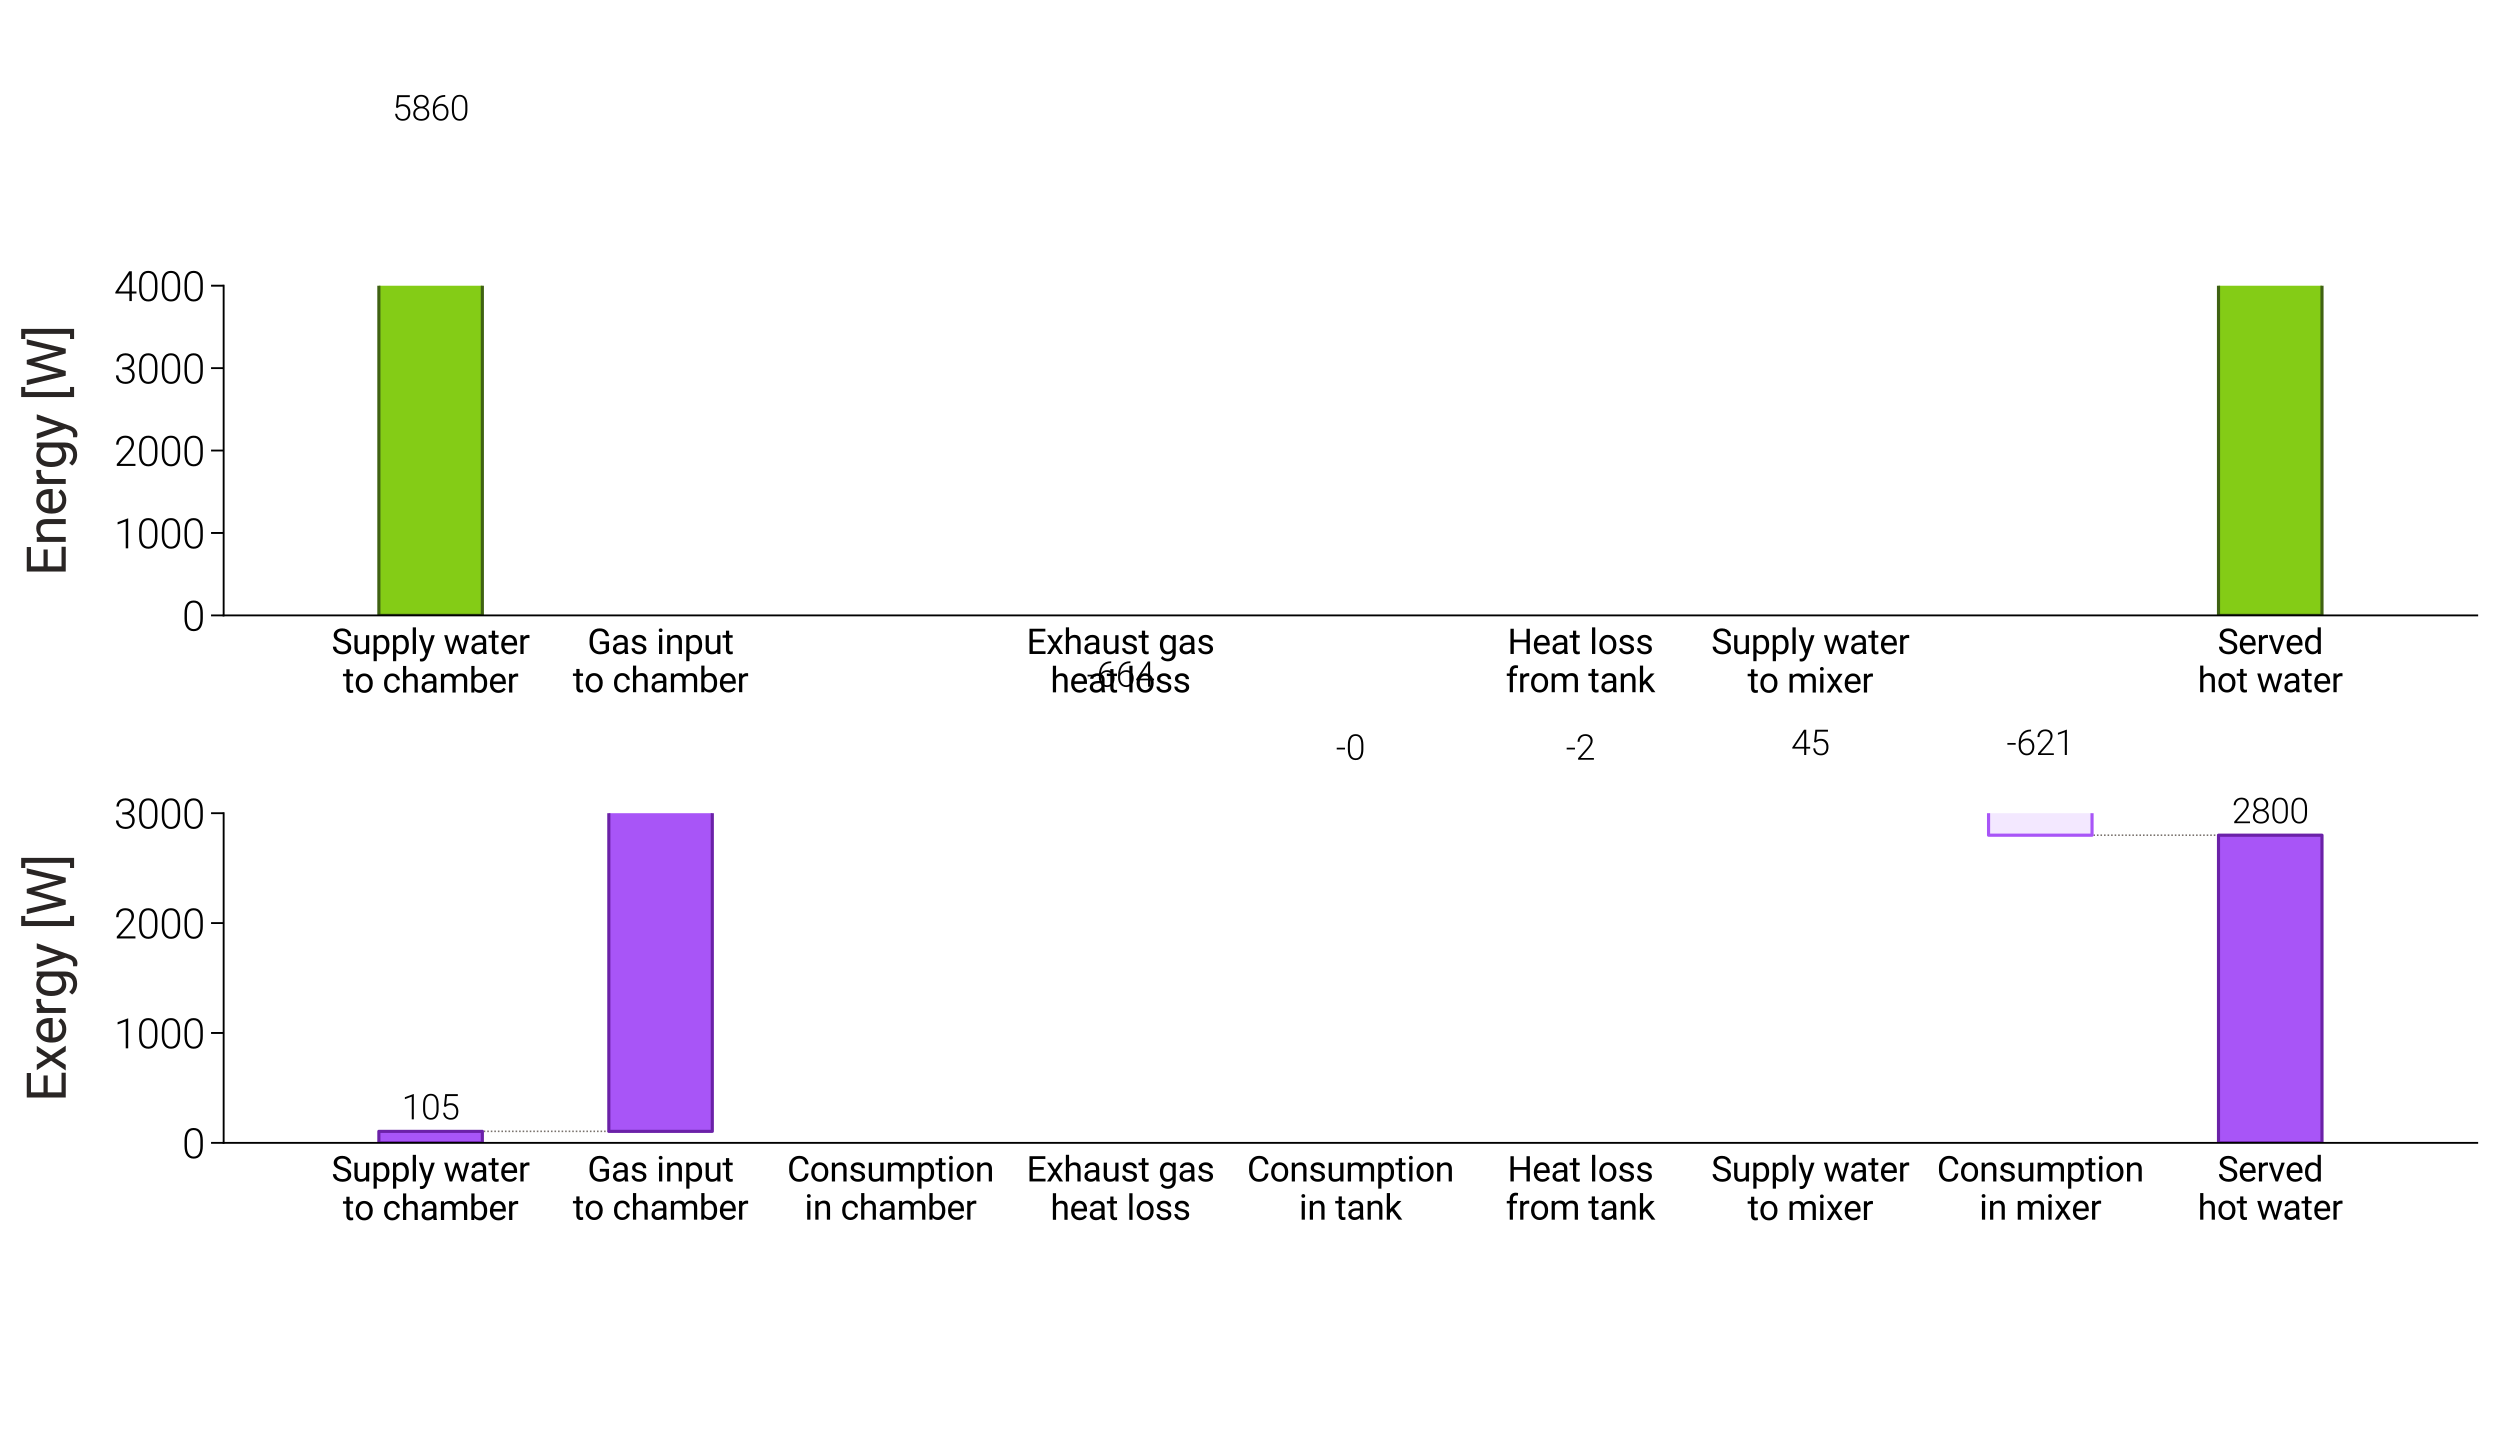 <?xml version="1.0" encoding="utf-8" standalone="no"?>
<!DOCTYPE svg PUBLIC "-//W3C//DTD SVG 1.1//EN"
  "http://www.w3.org/Graphics/SVG/1.1/DTD/svg11.dtd">
<svg xmlns:xlink="http://www.w3.org/1999/xlink" width="396.85pt" height="226.772pt" viewBox="0 0 396.85 226.772" xmlns="http://www.w3.org/2000/svg" version="1.1">
 <defs>
  <style type="text/css">*{stroke-linejoin: round; stroke-linecap: butt}</style>
 </defs>
 <g id="figure_1">
  <g id="patch_1">
   <path d="M 0 226.772 
L 396.85 226.772 
L 396.85 0 
L 0 0 
z
" style="fill: #ffffff"/>
  </g>
  <g id="axes_1">
   <g id="patch_2">
    <path d="M 35.502 97.686 
L 393.232 97.686 
L 393.232 45.354 
L 35.502 45.354 
z
" style="fill: #ffffff"/>
   </g>
   <g id="LineCollection_1">
    <path d="M 68.355 21.015 
L 104.858 21.015 
" clip-path="url(#pfcf7e728d9)" style="fill: none; stroke-dasharray: 0.25,0.312; stroke-dashoffset: 0; stroke: #78716c; stroke-width: 0.25"/>
   </g>
   <g id="LineCollection_2">
    <path clip-path="url(#pfcf7e728d9)" style="fill: none; stroke-dasharray: 0.25,0.312; stroke-dashoffset: 0; stroke: #78716c; stroke-width: 0.25"/>
   </g>
   <g id="LineCollection_3">
    <path clip-path="url(#pfcf7e728d9)" style="fill: none; stroke-dasharray: 0.25,0.312; stroke-dashoffset: 0; stroke: #78716c; stroke-width: 0.25"/>
   </g>
   <g id="LineCollection_4">
    <path clip-path="url(#pfcf7e728d9)" style="fill: none; stroke-dasharray: 0.25,0.312; stroke-dashoffset: 0; stroke: #78716c; stroke-width: 0.25"/>
   </g>
   <g id="LineCollection_5">
    <path clip-path="url(#pfcf7e728d9)" style="fill: none; stroke-dasharray: 0.25,0.312; stroke-dashoffset: 0; stroke: #78716c; stroke-width: 0.25"/>
   </g>
   <g id="LineCollection_6">
    <path clip-path="url(#pfcf7e728d9)" style="fill: none; stroke-dasharray: 0.25,0.312; stroke-dashoffset: 0; stroke: #78716c; stroke-width: 0.25"/>
   </g>
   <g id="LineCollection_7">
    <path clip-path="url(#pfcf7e728d9)" style="fill: none; stroke-dasharray: 0.25,0.312; stroke-dashoffset: 0; stroke: #78716c; stroke-width: 0.25"/>
   </g>
   <g id="LineCollection_8">
    <path clip-path="url(#pfcf7e728d9)" style="fill: none; stroke-dasharray: 0.25,0.312; stroke-dashoffset: 0; stroke: #78716c; stroke-width: 0.25"/>
   </g>
   <g id="patch_3">
    <path d="M 60.142 97.686 
L 76.568 97.686 
L 76.568 21.015 
L 60.142 21.015 
z
" clip-path="url(#pfcf7e728d9)" style="fill: #84cc16; stroke: #3f6212; stroke-width: 0.5; stroke-linejoin: miter"/>
   </g>
   <g id="patch_4">
    <path d="M 96.645 21.015 
L 113.071 21.015 
L 113.071 -405.089 
L 96.645 -405.089 
z
" clip-path="url(#pfcf7e728d9)" style="fill: #84cc16; stroke: #3f6212; stroke-width: 0.5; stroke-linejoin: miter"/>
   </g>
   <g id="patch_5">
    <path clip-path="url(#pfcf7e728d9)" style="fill: none"/>
   </g>
   <g id="patch_6">
    <path d="M 169.651 -405.089 
L 186.077 -405.089 
L 186.077 -362.479 
L 169.651 -362.479 
z
" clip-path="url(#pfcf7e728d9)" style="fill: #ecfccb; stroke: #84cc16; stroke-width: 0.5; stroke-linejoin: miter"/>
   </g>
   <g id="patch_7">
    <path clip-path="url(#pfcf7e728d9)" style="fill: none"/>
   </g>
   <g id="patch_8">
    <path d="M 242.657 -362.479 
L 259.084 -362.479 
L 259.084 -362.343 
L 242.657 -362.343 
z
" clip-path="url(#pfcf7e728d9)" style="fill: #ecfccb; stroke: #84cc16; stroke-width: 0.5; stroke-linejoin: miter"/>
   </g>
   <g id="patch_9">
    <path d="M 279.16 -362.343 
L 295.587 -362.343 
L 295.587 -395.202 
L 279.16 -395.202 
z
" clip-path="url(#pfcf7e728d9)" style="fill: #84cc16; stroke: #3f6212; stroke-width: 0.5; stroke-linejoin: miter"/>
   </g>
   <g id="patch_10">
    <path clip-path="url(#pfcf7e728d9)" style="fill: none"/>
   </g>
   <g id="patch_11">
    <path d="M 352.166 97.686 
L 368.593 97.686 
L 368.593 -395.202 
L 352.166 -395.202 
z
" clip-path="url(#pfcf7e728d9)" style="fill: #84cc16; stroke: #3f6212; stroke-width: 0.5; stroke-linejoin: miter"/>
   </g>
   <g id="patch_12">
    <path d="M 35.502 97.686 
L 35.502 45.354 
" style="fill: none; stroke: #000000; stroke-width: 0.3; stroke-linejoin: miter; stroke-linecap: square"/>
   </g>
   <g id="patch_13">
    <path d="M 35.502 97.686 
L 393.232 97.686 
" style="fill: none; stroke: #000000; stroke-width: 0.3; stroke-linejoin: miter; stroke-linecap: square"/>
   </g>
   <g id="matplotlib.axis_1">
    <g id="xtick_1">
     <g id="line2d_1"/>
     <g id="text_1">
      <!-- Supply water -->
      <g transform="translate(52.624 103.811) scale(0.055 -0.055)">
       <defs>
        <path id="Roboto-Regular-53" d="M 1869 2028 
Q 1097 2250 745 2573 
Q 394 2897 394 3372 
Q 394 3909 823 4261 
Q 1253 4613 1941 4613 
Q 2409 4613 2776 4431 
Q 3144 4250 3345 3931 
Q 3547 3613 3547 3234 
L 2944 3234 
Q 2944 3647 2681 3883 
Q 2419 4119 1941 4119 
Q 1497 4119 1248 3923 
Q 1000 3728 1000 3381 
Q 1000 3103 1236 2911 
Q 1472 2719 2039 2559 
Q 2606 2400 2926 2208 
Q 3247 2016 3401 1759 
Q 3556 1503 3556 1156 
Q 3556 603 3125 270 
Q 2694 -63 1972 -63 
Q 1503 -63 1097 117 
Q 691 297 470 609 
Q 250 922 250 1319 
L 853 1319 
Q 853 906 1158 667 
Q 1463 428 1972 428 
Q 2447 428 2700 622 
Q 2953 816 2953 1150 
Q 2953 1484 2718 1667 
Q 2484 1850 1869 2028 
z
" transform="scale(0.016)"/>
        <path id="Roboto-Regular-75" d="M 2525 334 
Q 2188 -63 1534 -63 
Q 994 -63 711 251 
Q 428 566 425 1181 
L 425 3381 
L 1003 3381 
L 1003 1197 
Q 1003 428 1628 428 
Q 2291 428 2509 922 
L 2509 3381 
L 3088 3381 
L 3088 0 
L 2538 0 
L 2525 334 
z
" transform="scale(0.016)"/>
        <path id="Roboto-Regular-70" d="M 3294 1653 
Q 3294 881 2941 409 
Q 2588 -63 1984 -63 
Q 1369 -63 1016 328 
L 1016 -1300 
L 438 -1300 
L 438 3381 
L 966 3381 
L 994 3006 
Q 1347 3444 1975 3444 
Q 2584 3444 2939 2984 
Q 3294 2525 3294 1706 
L 3294 1653 
z
M 2716 1719 
Q 2716 2291 2472 2622 
Q 2228 2953 1803 2953 
Q 1278 2953 1016 2488 
L 1016 872 
Q 1275 409 1809 409 
Q 2225 409 2470 739 
Q 2716 1069 2716 1719 
z
" transform="scale(0.016)"/>
        <path id="Roboto-Regular-6c" d="M 1066 0 
L 488 0 
L 488 4800 
L 1066 4800 
L 1066 0 
z
" transform="scale(0.016)"/>
        <path id="Roboto-Regular-79" d="M 1544 847 
L 2331 3381 
L 2950 3381 
L 1591 -522 
Q 1275 -1366 588 -1366 
L 478 -1356 
L 263 -1316 
L 263 -847 
L 419 -859 
Q 713 -859 877 -740 
Q 1041 -622 1147 -306 
L 1275 38 
L 69 3381 
L 700 3381 
L 1544 847 
z
" transform="scale(0.016)"/>
        <path id="Roboto-Regular-20" transform="scale(0.016)"/>
        <path id="Roboto-Regular-77" d="M 3431 797 
L 4081 3381 
L 4659 3381 
L 3675 0 
L 3206 0 
L 2384 2563 
L 1584 0 
L 1116 0 
L 134 3381 
L 709 3381 
L 1375 850 
L 2163 3381 
L 2628 3381 
L 3431 797 
z
" transform="scale(0.016)"/>
        <path id="Roboto-Regular-61" d="M 2525 0 
Q 2475 100 2444 356 
Q 2041 -63 1481 -63 
Q 981 -63 661 220 
Q 341 503 341 938 
Q 341 1466 742 1758 
Q 1144 2050 1872 2050 
L 2434 2050 
L 2434 2316 
Q 2434 2619 2253 2798 
Q 2072 2978 1719 2978 
Q 1409 2978 1200 2822 
Q 991 2666 991 2444 
L 409 2444 
Q 409 2697 589 2933 
Q 769 3169 1076 3306 
Q 1384 3444 1753 3444 
Q 2338 3444 2669 3151 
Q 3000 2859 3013 2347 
L 3013 791 
Q 3013 325 3131 50 
L 3131 0 
L 2525 0 
z
M 1566 441 
Q 1838 441 2081 581 
Q 2325 722 2434 947 
L 2434 1641 
L 1981 1641 
Q 919 1641 919 1019 
Q 919 747 1100 594 
Q 1281 441 1566 441 
z
" transform="scale(0.016)"/>
        <path id="Roboto-Regular-74" d="M 1222 4200 
L 1222 3381 
L 1853 3381 
L 1853 2934 
L 1222 2934 
L 1222 838 
Q 1222 634 1306 532 
Q 1391 431 1594 431 
Q 1694 431 1869 469 
L 1869 0 
Q 1641 -63 1425 -63 
Q 1038 -63 841 171 
Q 644 406 644 838 
L 644 2934 
L 28 2934 
L 28 3381 
L 644 3381 
L 644 4200 
L 1222 4200 
z
" transform="scale(0.016)"/>
        <path id="Roboto-Regular-65" d="M 1841 -63 
Q 1153 -63 722 389 
Q 291 841 291 1597 
L 291 1703 
Q 291 2206 483 2601 
Q 675 2997 1020 3220 
Q 1366 3444 1769 3444 
Q 2428 3444 2793 3009 
Q 3159 2575 3159 1766 
L 3159 1525 
L 869 1525 
Q 881 1025 1161 717 
Q 1441 409 1872 409 
Q 2178 409 2390 534 
Q 2603 659 2763 866 
L 3116 591 
Q 2691 -63 1841 -63 
z
M 1769 2969 
Q 1419 2969 1181 2714 
Q 944 2459 888 2000 
L 2581 2000 
L 2581 2044 
Q 2556 2484 2343 2726 
Q 2131 2969 1769 2969 
z
" transform="scale(0.016)"/>
        <path id="Roboto-Regular-72" d="M 2072 2863 
Q 1941 2884 1788 2884 
Q 1219 2884 1016 2400 
L 1016 0 
L 438 0 
L 438 3381 
L 1000 3381 
L 1009 2991 
Q 1294 3444 1816 3444 
Q 1984 3444 2072 3400 
L 2072 2863 
z
" transform="scale(0.016)"/>
       </defs>
       <use xlink:href="#Roboto-Regular-53"/>
       <use xlink:href="#Roboto-Regular-75" transform="translate(59.326 0)"/>
       <use xlink:href="#Roboto-Regular-70" transform="translate(114.453 0)"/>
       <use xlink:href="#Roboto-Regular-70" transform="translate(170.557 0)"/>
       <use xlink:href="#Roboto-Regular-6c" transform="translate(226.66 0)"/>
       <use xlink:href="#Roboto-Regular-79" transform="translate(250.928 0)"/>
       <use xlink:href="#Roboto-Regular-20" transform="translate(298.242 0)"/>
       <use xlink:href="#Roboto-Regular-77" transform="translate(322.998 0)"/>
       <use xlink:href="#Roboto-Regular-61" transform="translate(398.145 0)"/>
       <use xlink:href="#Roboto-Regular-74" transform="translate(452.539 0)"/>
       <use xlink:href="#Roboto-Regular-65" transform="translate(485.205 0)"/>
       <use xlink:href="#Roboto-Regular-72" transform="translate(538.184 0)"/>
      </g>
      <!-- to chamber -->
      <g transform="translate(54.417 109.935) scale(0.055 -0.055)">
       <defs>
        <path id="Roboto-Regular-6f" d="M 284 1722 
Q 284 2219 479 2616 
Q 675 3013 1023 3228 
Q 1372 3444 1819 3444 
Q 2509 3444 2936 2966 
Q 3363 2488 3363 1694 
L 3363 1653 
Q 3363 1159 3173 767 
Q 2984 375 2632 156 
Q 2281 -63 1825 -63 
Q 1138 -63 711 415 
Q 284 894 284 1681 
L 284 1722 
z
M 866 1653 
Q 866 1091 1127 750 
Q 1388 409 1825 409 
Q 2266 409 2525 754 
Q 2784 1100 2784 1722 
Q 2784 2278 2520 2623 
Q 2256 2969 1819 2969 
Q 1391 2969 1128 2628 
Q 866 2288 866 1653 
z
" transform="scale(0.016)"/>
        <path id="Roboto-Regular-63" d="M 1794 409 
Q 2103 409 2334 596 
Q 2566 784 2591 1066 
L 3138 1066 
Q 3122 775 2937 512 
Q 2753 250 2445 93 
Q 2138 -63 1794 -63 
Q 1103 -63 695 398 
Q 288 859 288 1659 
L 288 1756 
Q 288 2250 469 2634 
Q 650 3019 989 3231 
Q 1328 3444 1791 3444 
Q 2359 3444 2736 3103 
Q 3113 2763 3138 2219 
L 2591 2219 
Q 2566 2547 2342 2758 
Q 2119 2969 1791 2969 
Q 1350 2969 1108 2651 
Q 866 2334 866 1734 
L 866 1625 
Q 866 1041 1106 725 
Q 1347 409 1794 409 
z
" transform="scale(0.016)"/>
        <path id="Roboto-Regular-68" d="M 1016 2972 
Q 1400 3444 2016 3444 
Q 3088 3444 3097 2234 
L 3097 0 
L 2519 0 
L 2519 2238 
Q 2516 2603 2352 2778 
Q 2188 2953 1841 2953 
Q 1559 2953 1346 2803 
Q 1134 2653 1016 2409 
L 1016 0 
L 438 0 
L 438 4800 
L 1016 4800 
L 1016 2972 
z
" transform="scale(0.016)"/>
        <path id="Roboto-Regular-6d" d="M 981 3381 
L 997 3006 
Q 1369 3444 2000 3444 
Q 2709 3444 2966 2900 
Q 3134 3144 3404 3294 
Q 3675 3444 4044 3444 
Q 5156 3444 5175 2266 
L 5175 0 
L 4597 0 
L 4597 2231 
Q 4597 2594 4431 2773 
Q 4266 2953 3875 2953 
Q 3553 2953 3340 2761 
Q 3128 2569 3094 2244 
L 3094 0 
L 2513 0 
L 2513 2216 
Q 2513 2953 1791 2953 
Q 1222 2953 1013 2469 
L 1013 0 
L 434 0 
L 434 3381 
L 981 3381 
z
" transform="scale(0.016)"/>
        <path id="Roboto-Regular-62" d="M 3300 1653 
Q 3300 878 2944 407 
Q 2588 -63 1988 -63 
Q 1347 -63 997 391 
L 969 0 
L 438 0 
L 438 4800 
L 1016 4800 
L 1016 3009 
Q 1366 3444 1981 3444 
Q 2597 3444 2948 2978 
Q 3300 2513 3300 1703 
L 3300 1653 
z
M 2722 1719 
Q 2722 2309 2494 2631 
Q 2266 2953 1838 2953 
Q 1266 2953 1016 2422 
L 1016 959 
Q 1281 428 1844 428 
Q 2259 428 2490 750 
Q 2722 1072 2722 1719 
z
" transform="scale(0.016)"/>
       </defs>
       <use xlink:href="#Roboto-Regular-74"/>
       <use xlink:href="#Roboto-Regular-6f" transform="translate(32.666 0)"/>
       <use xlink:href="#Roboto-Regular-20" transform="translate(89.697 0)"/>
       <use xlink:href="#Roboto-Regular-63" transform="translate(114.453 0)"/>
       <use xlink:href="#Roboto-Regular-68" transform="translate(166.797 0)"/>
       <use xlink:href="#Roboto-Regular-61" transform="translate(221.875 0)"/>
       <use xlink:href="#Roboto-Regular-6d" transform="translate(276.27 0)"/>
       <use xlink:href="#Roboto-Regular-62" transform="translate(363.916 0)"/>
       <use xlink:href="#Roboto-Regular-65" transform="translate(420.02 0)"/>
       <use xlink:href="#Roboto-Regular-72" transform="translate(472.998 0)"/>
      </g>
     </g>
    </g>
    <g id="xtick_2">
     <g id="line2d_2"/>
     <g id="text_2">
      <!-- Gas input -->
      <g transform="translate(93.249 103.811) scale(0.055 -0.055)">
       <defs>
        <path id="Roboto-Regular-47" d="M 3888 597 
Q 3656 266 3242 101 
Q 2828 -63 2278 -63 
Q 1722 -63 1290 198 
Q 859 459 623 940 
Q 388 1422 381 2056 
L 381 2453 
Q 381 3481 861 4047 
Q 1341 4613 2209 4613 
Q 2922 4613 3356 4248 
Q 3791 3884 3888 3216 
L 3288 3216 
Q 3119 4119 2213 4119 
Q 1609 4119 1298 3695 
Q 988 3272 984 2469 
L 984 2097 
Q 984 1331 1334 879 
Q 1684 428 2281 428 
Q 2619 428 2872 503 
Q 3125 578 3291 756 
L 3291 1778 
L 2238 1778 
L 2238 2266 
L 3888 2266 
L 3888 597 
z
" transform="scale(0.016)"/>
        <path id="Roboto-Regular-73" d="M 2406 897 
Q 2406 1131 2229 1261 
Q 2053 1391 1614 1484 
Q 1175 1578 917 1709 
Q 659 1841 536 2022 
Q 413 2203 413 2453 
Q 413 2869 764 3156 
Q 1116 3444 1663 3444 
Q 2238 3444 2595 3147 
Q 2953 2850 2953 2388 
L 2372 2388 
Q 2372 2625 2170 2797 
Q 1969 2969 1663 2969 
Q 1347 2969 1169 2831 
Q 991 2694 991 2472 
Q 991 2263 1156 2156 
Q 1322 2050 1755 1953 
Q 2188 1856 2456 1722 
Q 2725 1588 2854 1398 
Q 2984 1209 2984 938 
Q 2984 484 2621 210 
Q 2259 -63 1681 -63 
Q 1275 -63 962 81 
Q 650 225 473 483 
Q 297 741 297 1041 
L 875 1041 
Q 891 750 1108 579 
Q 1325 409 1681 409 
Q 2009 409 2207 542 
Q 2406 675 2406 897 
z
" transform="scale(0.016)"/>
        <path id="Roboto-Regular-69" d="M 1066 0 
L 488 0 
L 488 3381 
L 1066 3381 
L 1066 0 
z
M 441 4278 
Q 441 4419 527 4516 
Q 613 4613 781 4613 
Q 950 4613 1037 4516 
Q 1125 4419 1125 4278 
Q 1125 4138 1037 4044 
Q 950 3950 781 3950 
Q 613 3950 527 4044 
Q 441 4138 441 4278 
z
" transform="scale(0.016)"/>
        <path id="Roboto-Regular-6e" d="M 984 3381 
L 1003 2956 
Q 1391 3444 2016 3444 
Q 3088 3444 3097 2234 
L 3097 0 
L 2519 0 
L 2519 2238 
Q 2516 2603 2352 2778 
Q 2188 2953 1841 2953 
Q 1559 2953 1346 2803 
Q 1134 2653 1016 2409 
L 1016 0 
L 438 0 
L 438 3381 
L 984 3381 
z
" transform="scale(0.016)"/>
       </defs>
       <use xlink:href="#Roboto-Regular-47"/>
       <use xlink:href="#Roboto-Regular-61" transform="translate(68.115 0)"/>
       <use xlink:href="#Roboto-Regular-73" transform="translate(122.51 0)"/>
       <use xlink:href="#Roboto-Regular-20" transform="translate(174.072 0)"/>
       <use xlink:href="#Roboto-Regular-69" transform="translate(198.828 0)"/>
       <use xlink:href="#Roboto-Regular-6e" transform="translate(223.096 0)"/>
       <use xlink:href="#Roboto-Regular-70" transform="translate(278.271 0)"/>
       <use xlink:href="#Roboto-Regular-75" transform="translate(334.375 0)"/>
       <use xlink:href="#Roboto-Regular-74" transform="translate(389.502 0)"/>
      </g>
      <!-- to chamber -->
      <g transform="translate(90.92 109.878) scale(0.055 -0.055)">
       <use xlink:href="#Roboto-Regular-74"/>
       <use xlink:href="#Roboto-Regular-6f" transform="translate(32.666 0)"/>
       <use xlink:href="#Roboto-Regular-20" transform="translate(89.697 0)"/>
       <use xlink:href="#Roboto-Regular-63" transform="translate(114.453 0)"/>
       <use xlink:href="#Roboto-Regular-68" transform="translate(166.797 0)"/>
       <use xlink:href="#Roboto-Regular-61" transform="translate(221.875 0)"/>
       <use xlink:href="#Roboto-Regular-6d" transform="translate(276.27 0)"/>
       <use xlink:href="#Roboto-Regular-62" transform="translate(363.916 0)"/>
       <use xlink:href="#Roboto-Regular-65" transform="translate(420.02 0)"/>
       <use xlink:href="#Roboto-Regular-72" transform="translate(472.998 0)"/>
      </g>
     </g>
    </g>
    <g id="xtick_3">
     <g id="line2d_3"/>
    </g>
    <g id="xtick_4">
     <g id="line2d_4"/>
     <g id="text_3">
      <!-- Exhaust gas -->
      <g transform="translate(162.958 103.811) scale(0.055 -0.055)">
       <defs>
        <path id="Roboto-Regular-45" d="M 3100 2103 
L 1128 2103 
L 1128 491 
L 3419 491 
L 3419 0 
L 528 0 
L 528 4550 
L 3388 4550 
L 3388 4056 
L 1128 4056 
L 1128 2594 
L 3100 2594 
L 3100 2103 
z
" transform="scale(0.016)"/>
        <path id="Roboto-Regular-78" d="M 1572 2147 
L 2322 3381 
L 2997 3381 
L 1891 1709 
L 3031 0 
L 2363 0 
L 1581 1266 
L 800 0 
L 128 0 
L 1269 1709 
L 163 3381 
L 831 3381 
L 1572 2147 
z
" transform="scale(0.016)"/>
        <path id="Roboto-Regular-67" d="M 300 1719 
Q 300 2509 665 2976 
Q 1031 3444 1634 3444 
Q 2253 3444 2600 3006 
L 2628 3381 
L 3156 3381 
L 3156 81 
Q 3156 -575 2767 -953 
Q 2378 -1331 1722 -1331 
Q 1356 -1331 1006 -1175 
Q 656 -1019 472 -747 
L 772 -400 
Q 1144 -859 1681 -859 
Q 2103 -859 2339 -621 
Q 2575 -384 2575 47 
L 2575 338 
Q 2228 -63 1628 -63 
Q 1034 -63 667 415 
Q 300 894 300 1719 
z
M 881 1653 
Q 881 1081 1115 754 
Q 1350 428 1772 428 
Q 2319 428 2575 925 
L 2575 2469 
Q 2309 2953 1778 2953 
Q 1356 2953 1118 2625 
Q 881 2297 881 1653 
z
" transform="scale(0.016)"/>
       </defs>
       <use xlink:href="#Roboto-Regular-45"/>
       <use xlink:href="#Roboto-Regular-78" transform="translate(56.836 0)"/>
       <use xlink:href="#Roboto-Regular-68" transform="translate(106.396 0)"/>
       <use xlink:href="#Roboto-Regular-61" transform="translate(161.475 0)"/>
       <use xlink:href="#Roboto-Regular-75" transform="translate(215.869 0)"/>
       <use xlink:href="#Roboto-Regular-73" transform="translate(270.996 0)"/>
       <use xlink:href="#Roboto-Regular-74" transform="translate(322.559 0)"/>
       <use xlink:href="#Roboto-Regular-20" transform="translate(355.225 0)"/>
       <use xlink:href="#Roboto-Regular-67" transform="translate(379.98 0)"/>
       <use xlink:href="#Roboto-Regular-61" transform="translate(436.084 0)"/>
       <use xlink:href="#Roboto-Regular-73" transform="translate(490.479 0)"/>
      </g>
      <!-- heat loss -->
      <g transform="translate(166.746 109.905) scale(0.055 -0.055)">
       <use xlink:href="#Roboto-Regular-68"/>
       <use xlink:href="#Roboto-Regular-65" transform="translate(55.078 0)"/>
       <use xlink:href="#Roboto-Regular-61" transform="translate(108.057 0)"/>
       <use xlink:href="#Roboto-Regular-74" transform="translate(162.451 0)"/>
       <use xlink:href="#Roboto-Regular-20" transform="translate(195.117 0)"/>
       <use xlink:href="#Roboto-Regular-6c" transform="translate(219.873 0)"/>
       <use xlink:href="#Roboto-Regular-6f" transform="translate(244.141 0)"/>
       <use xlink:href="#Roboto-Regular-73" transform="translate(301.172 0)"/>
       <use xlink:href="#Roboto-Regular-73" transform="translate(352.734 0)"/>
      </g>
     </g>
    </g>
    <g id="xtick_5">
     <g id="line2d_5"/>
    </g>
    <g id="xtick_6">
     <g id="line2d_6"/>
     <g id="text_4">
      <!-- Heat loss -->
      <g transform="translate(239.306 103.811) scale(0.055 -0.055)">
       <defs>
        <path id="Roboto-Regular-48" d="M 4025 0 
L 3422 0 
L 3422 2103 
L 1128 2103 
L 1128 0 
L 528 0 
L 528 4550 
L 1128 4550 
L 1128 2594 
L 3422 2594 
L 3422 4550 
L 4025 4550 
L 4025 0 
z
" transform="scale(0.016)"/>
       </defs>
       <use xlink:href="#Roboto-Regular-48"/>
       <use xlink:href="#Roboto-Regular-65" transform="translate(71.289 0)"/>
       <use xlink:href="#Roboto-Regular-61" transform="translate(124.268 0)"/>
       <use xlink:href="#Roboto-Regular-74" transform="translate(178.662 0)"/>
       <use xlink:href="#Roboto-Regular-20" transform="translate(211.328 0)"/>
       <use xlink:href="#Roboto-Regular-6c" transform="translate(236.084 0)"/>
       <use xlink:href="#Roboto-Regular-6f" transform="translate(260.352 0)"/>
       <use xlink:href="#Roboto-Regular-73" transform="translate(317.383 0)"/>
       <use xlink:href="#Roboto-Regular-73" transform="translate(368.945 0)"/>
      </g>
      <!-- from tank -->
      <g transform="translate(239.02 109.878) scale(0.055 -0.055)">
       <defs>
        <path id="Roboto-Regular-66" d="M 722 0 
L 722 2934 
L 188 2934 
L 188 3381 
L 722 3381 
L 722 3728 
Q 722 4272 1012 4569 
Q 1303 4866 1834 4866 
Q 2034 4866 2231 4813 
L 2200 4344 
Q 2053 4372 1888 4372 
Q 1606 4372 1453 4208 
Q 1300 4044 1300 3738 
L 1300 3381 
L 2022 3381 
L 2022 2934 
L 1300 2934 
L 1300 0 
L 722 0 
z
" transform="scale(0.016)"/>
        <path id="Roboto-Regular-6b" d="M 1381 1566 
L 1019 1188 
L 1019 0 
L 441 0 
L 441 4800 
L 1019 4800 
L 1019 1897 
L 1328 2269 
L 2381 3381 
L 3084 3381 
L 1769 1969 
L 3238 0 
L 2559 0 
L 1381 1566 
z
" transform="scale(0.016)"/>
       </defs>
       <use xlink:href="#Roboto-Regular-66"/>
       <use xlink:href="#Roboto-Regular-72" transform="translate(34.717 0)"/>
       <use xlink:href="#Roboto-Regular-6f" transform="translate(68.555 0)"/>
       <use xlink:href="#Roboto-Regular-6d" transform="translate(125.586 0)"/>
       <use xlink:href="#Roboto-Regular-20" transform="translate(213.232 0)"/>
       <use xlink:href="#Roboto-Regular-74" transform="translate(237.988 0)"/>
       <use xlink:href="#Roboto-Regular-61" transform="translate(270.654 0)"/>
       <use xlink:href="#Roboto-Regular-6e" transform="translate(325.049 0)"/>
       <use xlink:href="#Roboto-Regular-6b" transform="translate(380.225 0)"/>
      </g>
     </g>
    </g>
    <g id="xtick_7">
     <g id="line2d_7"/>
     <g id="text_5">
      <!-- Supply water -->
      <g transform="translate(271.643 103.811) scale(0.055 -0.055)">
       <use xlink:href="#Roboto-Regular-53"/>
       <use xlink:href="#Roboto-Regular-75" transform="translate(59.326 0)"/>
       <use xlink:href="#Roboto-Regular-70" transform="translate(114.453 0)"/>
       <use xlink:href="#Roboto-Regular-70" transform="translate(170.557 0)"/>
       <use xlink:href="#Roboto-Regular-6c" transform="translate(226.66 0)"/>
       <use xlink:href="#Roboto-Regular-79" transform="translate(250.928 0)"/>
       <use xlink:href="#Roboto-Regular-20" transform="translate(298.242 0)"/>
       <use xlink:href="#Roboto-Regular-77" transform="translate(322.998 0)"/>
       <use xlink:href="#Roboto-Regular-61" transform="translate(398.145 0)"/>
       <use xlink:href="#Roboto-Regular-74" transform="translate(452.539 0)"/>
       <use xlink:href="#Roboto-Regular-65" transform="translate(485.205 0)"/>
       <use xlink:href="#Roboto-Regular-72" transform="translate(538.184 0)"/>
      </g>
      <!-- to mixer -->
      <g transform="translate(277.398 109.935) scale(0.055 -0.055)">
       <use xlink:href="#Roboto-Regular-74"/>
       <use xlink:href="#Roboto-Regular-6f" transform="translate(32.666 0)"/>
       <use xlink:href="#Roboto-Regular-20" transform="translate(89.697 0)"/>
       <use xlink:href="#Roboto-Regular-6d" transform="translate(114.453 0)"/>
       <use xlink:href="#Roboto-Regular-69" transform="translate(202.1 0)"/>
       <use xlink:href="#Roboto-Regular-78" transform="translate(226.367 0)"/>
       <use xlink:href="#Roboto-Regular-65" transform="translate(275.928 0)"/>
       <use xlink:href="#Roboto-Regular-72" transform="translate(328.906 0)"/>
      </g>
     </g>
    </g>
    <g id="xtick_8">
     <g id="line2d_8"/>
    </g>
    <g id="xtick_9">
     <g id="line2d_9"/>
     <g id="text_6">
      <!-- Served -->
      <g transform="translate(352.021 103.811) scale(0.055 -0.055)">
       <defs>
        <path id="Roboto-Regular-76" d="M 1553 784 
L 2391 3381 
L 2981 3381 
L 1769 0 
L 1328 0 
L 103 3381 
L 694 3381 
L 1553 784 
z
" transform="scale(0.016)"/>
        <path id="Roboto-Regular-64" d="M 297 1719 
Q 297 2497 665 2970 
Q 1034 3444 1631 3444 
Q 2225 3444 2572 3038 
L 2572 4800 
L 3150 4800 
L 3150 0 
L 2619 0 
L 2591 363 
Q 2244 -63 1625 -63 
Q 1038 -63 667 418 
Q 297 900 297 1675 
L 297 1719 
z
M 875 1653 
Q 875 1078 1112 753 
Q 1350 428 1769 428 
Q 2319 428 2572 922 
L 2572 2475 
Q 2313 2953 1775 2953 
Q 1350 2953 1112 2625 
Q 875 2297 875 1653 
z
" transform="scale(0.016)"/>
       </defs>
       <use xlink:href="#Roboto-Regular-53"/>
       <use xlink:href="#Roboto-Regular-65" transform="translate(59.326 0)"/>
       <use xlink:href="#Roboto-Regular-72" transform="translate(112.305 0)"/>
       <use xlink:href="#Roboto-Regular-76" transform="translate(146.143 0)"/>
       <use xlink:href="#Roboto-Regular-65" transform="translate(194.58 0)"/>
       <use xlink:href="#Roboto-Regular-64" transform="translate(247.559 0)"/>
      </g>
      <!-- hot water -->
      <g transform="translate(348.869 109.878) scale(0.055 -0.055)">
       <use xlink:href="#Roboto-Regular-68"/>
       <use xlink:href="#Roboto-Regular-6f" transform="translate(55.078 0)"/>
       <use xlink:href="#Roboto-Regular-74" transform="translate(112.109 0)"/>
       <use xlink:href="#Roboto-Regular-20" transform="translate(144.775 0)"/>
       <use xlink:href="#Roboto-Regular-77" transform="translate(169.531 0)"/>
       <use xlink:href="#Roboto-Regular-61" transform="translate(244.678 0)"/>
       <use xlink:href="#Roboto-Regular-74" transform="translate(299.072 0)"/>
       <use xlink:href="#Roboto-Regular-65" transform="translate(331.738 0)"/>
       <use xlink:href="#Roboto-Regular-72" transform="translate(384.717 0)"/>
      </g>
     </g>
    </g>
   </g>
   <g id="matplotlib.axis_2">
    <g id="ytick_1">
     <g id="line2d_10">
      <defs>
       <path id="m7368dcfd5a" d="M 0 0 
L -2 0 
" style="stroke: #000000; stroke-width: 0.3"/>
      </defs>
      <g>
       <use xlink:href="#m7368dcfd5a" x="35.502" y="97.686" style="stroke: #000000; stroke-width: 0.3"/>
      </g>
     </g>
     <g id="text_7">
      <!-- 0 -->
      <g transform="translate(28.9 100.124) scale(0.065 -0.065)">
       <defs>
        <path id="Roboto-Light-30" d="M 3172 1897 
Q 3172 934 2819 435 
Q 2466 -63 1778 -63 
Q 1103 -63 743 426 
Q 384 916 375 1850 
L 375 2666 
Q 375 3625 731 4119 
Q 1088 4613 1772 4613 
Q 2447 4613 2803 4136 
Q 3159 3659 3172 2731 
L 3172 1897 
z
M 2797 2713 
Q 2797 3494 2542 3894 
Q 2288 4294 1772 4294 
Q 1266 4294 1009 3903 
Q 753 3513 747 2750 
L 747 1856 
Q 747 1078 1011 665 
Q 1275 253 1778 253 
Q 2278 253 2536 656 
Q 2794 1059 2797 1838 
L 2797 2713 
z
" transform="scale(0.016)"/>
       </defs>
       <use xlink:href="#Roboto-Light-30"/>
      </g>
     </g>
    </g>
    <g id="ytick_2">
     <g id="line2d_11">
      <g>
       <use xlink:href="#m7368dcfd5a" x="35.502" y="84.603" style="stroke: #000000; stroke-width: 0.3"/>
      </g>
     </g>
     <g id="text_8">
      <!-- 1000 -->
      <g transform="translate(18.092 87.041) scale(0.065 -0.065)">
       <defs>
        <path id="Roboto-Light-31" d="M 2169 0 
L 1794 0 
L 1794 4100 
L 556 3641 
L 556 3991 
L 2106 4566 
L 2169 4566 
L 2169 0 
z
" transform="scale(0.016)"/>
       </defs>
       <use xlink:href="#Roboto-Light-31"/>
       <use xlink:href="#Roboto-Light-30" transform="translate(55.42 0)"/>
       <use xlink:href="#Roboto-Light-30" transform="translate(110.84 0)"/>
       <use xlink:href="#Roboto-Light-30" transform="translate(166.26 0)"/>
      </g>
     </g>
    </g>
    <g id="ytick_3">
     <g id="line2d_12">
      <g>
       <use xlink:href="#m7368dcfd5a" x="35.502" y="71.52" style="stroke: #000000; stroke-width: 0.3"/>
      </g>
     </g>
     <g id="text_9">
      <!-- 2000 -->
      <g transform="translate(18.092 73.958) scale(0.065 -0.065)">
       <defs>
        <path id="Roboto-Light-32" d="M 3278 0 
L 428 0 
L 428 288 
L 1988 2056 
Q 2375 2503 2525 2793 
Q 2675 3084 2675 3359 
Q 2675 3791 2422 4042 
Q 2169 4294 1725 4294 
Q 1266 4294 983 4000 
Q 700 3706 700 3238 
L 328 3238 
Q 328 3622 501 3937 
Q 675 4253 995 4433 
Q 1316 4613 1725 4613 
Q 2350 4613 2701 4284 
Q 3053 3956 3053 3391 
Q 3053 3072 2854 2694 
Q 2656 2316 2156 1750 
L 888 316 
L 3278 316 
L 3278 0 
z
" transform="scale(0.016)"/>
       </defs>
       <use xlink:href="#Roboto-Light-32"/>
       <use xlink:href="#Roboto-Light-30" transform="translate(55.42 0)"/>
       <use xlink:href="#Roboto-Light-30" transform="translate(110.84 0)"/>
       <use xlink:href="#Roboto-Light-30" transform="translate(166.26 0)"/>
      </g>
     </g>
    </g>
    <g id="ytick_4">
     <g id="line2d_13">
      <g>
       <use xlink:href="#m7368dcfd5a" x="35.502" y="58.437" style="stroke: #000000; stroke-width: 0.3"/>
      </g>
     </g>
     <g id="text_10">
      <!-- 3000 -->
      <g transform="translate(18.092 60.875) scale(0.065 -0.065)">
       <defs>
        <path id="Roboto-Light-33" d="M 1259 2478 
L 1647 2478 
Q 1969 2478 2209 2592 
Q 2450 2706 2576 2904 
Q 2703 3103 2703 3363 
Q 2703 3800 2456 4047 
Q 2209 4294 1747 4294 
Q 1309 4294 1029 4036 
Q 750 3778 750 3356 
L 375 3356 
Q 375 3709 553 4001 
Q 731 4294 1047 4453 
Q 1363 4613 1747 4613 
Q 2366 4613 2722 4275 
Q 3078 3938 3078 3350 
Q 3078 3022 2870 2745 
Q 2663 2469 2300 2331 
Q 2725 2213 2944 1923 
Q 3163 1634 3163 1234 
Q 3163 650 2781 293 
Q 2400 -63 1763 -63 
Q 1356 -63 1017 100 
Q 678 263 492 555 
Q 306 847 306 1234 
L 681 1234 
Q 681 800 984 526 
Q 1288 253 1763 253 
Q 2247 253 2517 501 
Q 2788 750 2788 1222 
Q 2788 1678 2495 1918 
Q 2203 2159 1634 2159 
L 1259 2159 
L 1259 2478 
z
" transform="scale(0.016)"/>
       </defs>
       <use xlink:href="#Roboto-Light-33"/>
       <use xlink:href="#Roboto-Light-30" transform="translate(55.42 0)"/>
       <use xlink:href="#Roboto-Light-30" transform="translate(110.84 0)"/>
       <use xlink:href="#Roboto-Light-30" transform="translate(166.26 0)"/>
      </g>
     </g>
    </g>
    <g id="ytick_5">
     <g id="line2d_14">
      <g>
       <use xlink:href="#m7368dcfd5a" x="35.502" y="45.354" style="stroke: #000000; stroke-width: 0.3"/>
      </g>
     </g>
     <g id="text_11">
      <!-- 4000 -->
      <g transform="translate(18.092 47.792) scale(0.065 -0.065)">
       <defs>
        <path id="Roboto-Light-34" d="M 2725 1466 
L 3434 1466 
L 3434 1150 
L 2725 1150 
L 2725 0 
L 2350 0 
L 2350 1150 
L 209 1150 
L 209 1363 
L 2316 4550 
L 2725 4550 
L 2725 1466 
z
M 669 1466 
L 2350 1466 
L 2350 4066 
L 2184 3778 
L 669 1466 
z
" transform="scale(0.016)"/>
       </defs>
       <use xlink:href="#Roboto-Light-34"/>
       <use xlink:href="#Roboto-Light-30" transform="translate(55.42 0)"/>
       <use xlink:href="#Roboto-Light-30" transform="translate(110.84 0)"/>
       <use xlink:href="#Roboto-Light-30" transform="translate(166.26 0)"/>
      </g>
     </g>
    </g>
    <g id="text_12">
     <!-- Energy [W] -->
     <g style="fill: #292524" transform="translate(10.435 91.443) rotate(-90) scale(0.085 -0.085)">
      <defs>
       <path id="Roboto-Regular-5b" d="M 1634 4725 
L 1038 4725 
L 1038 -500 
L 1634 -500 
L 1634 -975 
L 456 -975 
L 456 5200 
L 1634 5200 
L 1634 4725 
z
" transform="scale(0.016)"/>
       <path id="Roboto-Regular-57" d="M 1509 1434 
L 1597 834 
L 1725 1375 
L 2625 4550 
L 3131 4550 
L 4009 1375 
L 4134 825 
L 4231 1438 
L 4938 4550 
L 5541 4550 
L 4438 0 
L 3891 0 
L 2953 3316 
L 2881 3663 
L 2809 3316 
L 1838 0 
L 1291 0 
L 191 4550 
L 791 4550 
L 1509 1434 
z
" transform="scale(0.016)"/>
       <path id="Roboto-Regular-5d" d="M 28 5200 
L 1209 5200 
L 1209 -975 
L 28 -975 
L 28 -500 
L 631 -500 
L 631 4725 
L 28 4725 
L 28 5200 
z
" transform="scale(0.016)"/>
      </defs>
      <use xlink:href="#Roboto-Regular-45"/>
      <use xlink:href="#Roboto-Regular-6e" transform="translate(56.836 0)"/>
      <use xlink:href="#Roboto-Regular-65" transform="translate(112.012 0)"/>
      <use xlink:href="#Roboto-Regular-72" transform="translate(164.99 0)"/>
      <use xlink:href="#Roboto-Regular-67" transform="translate(198.828 0)"/>
      <use xlink:href="#Roboto-Regular-79" transform="translate(254.932 0)"/>
      <use xlink:href="#Roboto-Regular-20" transform="translate(302.246 0)"/>
      <use xlink:href="#Roboto-Regular-5b" transform="translate(327.002 0)"/>
      <use xlink:href="#Roboto-Regular-57" transform="translate(353.516 0)"/>
      <use xlink:href="#Roboto-Regular-5d" transform="translate(442.236 0)"/>
     </g>
    </g>
   </g>
   <g id="text_13">
    <!-- 5860 -->
    <g transform="translate(62.258 19.113) scale(0.055 -0.055)">
     <defs>
      <path id="Roboto-Light-35" d="M 681 2331 
L 903 4550 
L 3178 4550 
L 3178 4203 
L 1225 4203 
L 1066 2666 
Q 1431 2916 1922 2916 
Q 2538 2916 2903 2516 
Q 3269 2116 3269 1450 
Q 3269 731 2912 334 
Q 2556 -63 1909 -63 
Q 1316 -63 947 268 
Q 578 600 525 1197 
L 884 1197 
Q 938 731 1200 492 
Q 1463 253 1909 253 
Q 2397 253 2645 562 
Q 2894 872 2894 1444 
Q 2894 1944 2616 2259 
Q 2338 2575 1856 2575 
Q 1591 2575 1394 2508 
Q 1197 2441 978 2247 
L 681 2331 
z
" transform="scale(0.016)"/>
      <path id="Roboto-Light-38" d="M 3109 3378 
Q 3109 3025 2903 2745 
Q 2697 2466 2359 2334 
Q 2753 2200 2990 1900 
Q 3228 1600 3228 1206 
Q 3228 622 2831 279 
Q 2434 -63 1781 -63 
Q 1122 -63 726 278 
Q 331 619 331 1206 
Q 331 1594 559 1897 
Q 788 2200 1184 2334 
Q 847 2466 647 2745 
Q 447 3025 447 3378 
Q 447 3944 811 4278 
Q 1175 4613 1775 4613 
Q 2375 4613 2742 4275 
Q 3109 3938 3109 3378 
z
M 2853 1203 
Q 2853 1628 2550 1901 
Q 2247 2175 1775 2175 
Q 1303 2175 1003 1906 
Q 703 1638 703 1203 
Q 703 769 993 511 
Q 1284 253 1781 253 
Q 2266 253 2559 509 
Q 2853 766 2853 1203 
z
M 2734 3381 
Q 2734 3772 2464 4033 
Q 2194 4294 1775 4294 
Q 1350 4294 1086 4042 
Q 822 3791 822 3381 
Q 822 2981 1086 2737 
Q 1350 2494 1778 2494 
Q 2200 2494 2467 2739 
Q 2734 2984 2734 3381 
z
" transform="scale(0.016)"/>
      <path id="Roboto-Light-36" d="M 2634 4584 
L 2634 4256 
L 2591 4256 
Q 1775 4256 1306 3776 
Q 838 3297 788 2444 
Q 975 2703 1265 2845 
Q 1556 2988 1916 2988 
Q 2516 2988 2870 2573 
Q 3225 2159 3225 1491 
Q 3225 1047 3059 690 
Q 2894 334 2584 135 
Q 2275 -63 1878 -63 
Q 1225 -63 815 410 
Q 406 884 406 1634 
L 406 2009 
Q 406 3231 962 3901 
Q 1519 4572 2541 4584 
L 2634 4584 
z
M 1856 2666 
Q 1500 2666 1192 2455 
Q 884 2244 781 1919 
L 781 1600 
Q 781 1006 1086 631 
Q 1391 256 1878 256 
Q 2316 256 2586 603 
Q 2856 950 2856 1478 
Q 2856 2016 2586 2341 
Q 2316 2666 1856 2666 
z
" transform="scale(0.016)"/>
     </defs>
     <use xlink:href="#Roboto-Light-35"/>
     <use xlink:href="#Roboto-Light-38" transform="translate(55.42 0)"/>
     <use xlink:href="#Roboto-Light-36" transform="translate(110.84 0)"/>
     <use xlink:href="#Roboto-Light-30" transform="translate(166.26 0)"/>
    </g>
   </g>
   <g id="text_14">
    <!-- 32569 -->
    <g transform="translate(97.237 -406.991) scale(0.055 -0.055)">
     <defs>
      <path id="Roboto-Light-39" d="M 2763 2106 
Q 2563 1813 2266 1652 
Q 1969 1491 1622 1491 
Q 1234 1491 937 1691 
Q 641 1891 478 2244 
Q 316 2597 316 3016 
Q 316 3466 489 3834 
Q 663 4203 973 4408 
Q 1284 4613 1691 4613 
Q 2375 4613 2756 4133 
Q 3138 3653 3138 2772 
L 3138 2434 
Q 3138 1203 2613 584 
Q 2088 -34 1009 -34 
L 941 -34 
L 944 291 
L 1075 291 
Q 1891 303 2316 753 
Q 2741 1203 2763 2106 
z
M 1669 1813 
Q 2044 1813 2342 2036 
Q 2641 2259 2766 2616 
L 2766 2831 
Q 2766 3525 2477 3908 
Q 2188 4291 1697 4291 
Q 1253 4291 968 3933 
Q 684 3575 684 3031 
Q 684 2509 957 2161 
Q 1231 1813 1669 1813 
z
" transform="scale(0.016)"/>
     </defs>
     <use xlink:href="#Roboto-Light-33"/>
     <use xlink:href="#Roboto-Light-32" transform="translate(55.42 0)"/>
     <use xlink:href="#Roboto-Light-35" transform="translate(110.84 0)"/>
     <use xlink:href="#Roboto-Light-36" transform="translate(166.26 0)"/>
     <use xlink:href="#Roboto-Light-39" transform="translate(221.68 0)"/>
    </g>
   </g>
   <g id="text_15">
    <!-- -3257 -->
    <g transform="translate(170.981 -406.991) scale(0.055 -0.055)">
     <defs>
      <path id="Roboto-Light-2d" d="M 1650 1850 
L 153 1850 
L 153 2166 
L 1650 2166 
L 1650 1850 
z
" transform="scale(0.016)"/>
      <path id="Roboto-Light-37" d="M 3231 4334 
L 1288 0 
L 897 0 
L 2828 4231 
L 241 4231 
L 241 4550 
L 3231 4550 
L 3231 4334 
z
" transform="scale(0.016)"/>
     </defs>
     <use xlink:href="#Roboto-Light-2d"/>
     <use xlink:href="#Roboto-Light-33" transform="translate(28.613 0)"/>
     <use xlink:href="#Roboto-Light-32" transform="translate(84.033 0)"/>
     <use xlink:href="#Roboto-Light-35" transform="translate(139.453 0)"/>
     <use xlink:href="#Roboto-Light-37" transform="translate(194.873 0)"/>
    </g>
   </g>
   <g id="text_16">
    <!-- -10 -->
    <g transform="translate(247.035 -364.381) scale(0.055 -0.055)">
     <use xlink:href="#Roboto-Light-2d"/>
     <use xlink:href="#Roboto-Light-31" transform="translate(28.613 0)"/>
     <use xlink:href="#Roboto-Light-30" transform="translate(84.033 0)"/>
    </g>
   </g>
   <g id="text_17">
    <!-- 2512 -->
    <g transform="translate(281.277 -397.104) scale(0.055 -0.055)">
     <use xlink:href="#Roboto-Light-32"/>
     <use xlink:href="#Roboto-Light-35" transform="translate(55.42 0)"/>
     <use xlink:href="#Roboto-Light-31" transform="translate(110.84 0)"/>
     <use xlink:href="#Roboto-Light-32" transform="translate(166.26 0)"/>
    </g>
   </g>
   <g id="text_18">
    <!-- 37674 -->
    <g transform="translate(352.759 -397.104) scale(0.055 -0.055)">
     <use xlink:href="#Roboto-Light-33"/>
     <use xlink:href="#Roboto-Light-37" transform="translate(55.42 0)"/>
     <use xlink:href="#Roboto-Light-36" transform="translate(110.84 0)"/>
     <use xlink:href="#Roboto-Light-37" transform="translate(166.26 0)"/>
     <use xlink:href="#Roboto-Light-34" transform="translate(221.68 0)"/>
    </g>
   </g>
  </g>
  <g id="axes_2">
   <g id="patch_14">
    <path d="M 35.502 181.417 
L 393.232 181.417 
L 393.232 129.085 
L 35.502 129.085 
z
" style="fill: #ffffff"/>
   </g>
   <g id="LineCollection_9">
    <path d="M 68.355 179.59 
L 104.858 179.59 
" clip-path="url(#p2842a9f1ab)" style="fill: none; stroke-dasharray: 0.25,0.312; stroke-dashoffset: 0; stroke: #78716c; stroke-width: 0.25"/>
   </g>
   <g id="LineCollection_10">
    <path clip-path="url(#p2842a9f1ab)" style="fill: none; stroke-dasharray: 0.25,0.312; stroke-dashoffset: 0; stroke: #78716c; stroke-width: 0.25"/>
   </g>
   <g id="LineCollection_11">
    <path d="M 141.361 110.91 
L 177.864 110.91 
" clip-path="url(#p2842a9f1ab)" style="fill: none; stroke-dasharray: 0.25,0.312; stroke-dashoffset: 0; stroke: #78716c; stroke-width: 0.25"/>
   </g>
   <g id="LineCollection_12">
    <path d="M 177.864 122.5 
L 214.367 122.5 
" clip-path="url(#p2842a9f1ab)" style="fill: none; stroke-dasharray: 0.25,0.312; stroke-dashoffset: 0; stroke: #78716c; stroke-width: 0.25"/>
   </g>
   <g id="LineCollection_13">
    <path d="M 214.367 122.5 
L 250.87 122.5 
" clip-path="url(#p2842a9f1ab)" style="fill: none; stroke-dasharray: 0.25,0.312; stroke-dashoffset: 0; stroke: #78716c; stroke-width: 0.25"/>
   </g>
   <g id="LineCollection_14">
    <path d="M 250.87 122.532 
L 287.373 122.532 
" clip-path="url(#p2842a9f1ab)" style="fill: none; stroke-dasharray: 0.25,0.312; stroke-dashoffset: 0; stroke: #78716c; stroke-width: 0.25"/>
   </g>
   <g id="LineCollection_15">
    <path d="M 287.373 121.749 
L 323.877 121.749 
" clip-path="url(#p2842a9f1ab)" style="fill: none; stroke-dasharray: 0.25,0.312; stroke-dashoffset: 0; stroke: #78716c; stroke-width: 0.25"/>
   </g>
   <g id="LineCollection_16">
    <path d="M 323.877 132.58 
L 360.38 132.58 
" clip-path="url(#p2842a9f1ab)" style="fill: none; stroke-dasharray: 0.25,0.312; stroke-dashoffset: 0; stroke: #78716c; stroke-width: 0.25"/>
   </g>
   <g id="patch_15">
    <path d="M 60.142 181.417 
L 76.568 181.417 
L 76.568 179.59 
L 60.142 179.59 
z
" clip-path="url(#p2842a9f1ab)" style="fill: #a855f7; stroke: #6b21a8; stroke-width: 0.5; stroke-linejoin: miter"/>
   </g>
   <g id="patch_16">
    <path d="M 96.645 179.59 
L 113.071 179.59 
L 113.071 -348.778 
L 96.645 -348.778 
z
" clip-path="url(#p2842a9f1ab)" style="fill: #a855f7; stroke: #6b21a8; stroke-width: 0.5; stroke-linejoin: miter"/>
   </g>
   <g id="patch_17">
    <path d="M 133.148 -348.778 
L 149.574 -348.778 
L 149.574 110.91 
L 133.148 110.91 
z
" clip-path="url(#p2842a9f1ab)" style="fill: #f3e8ff; stroke: #a855f7; stroke-width: 0.5; stroke-linejoin: miter"/>
   </g>
   <g id="patch_18">
    <path d="M 169.651 110.91 
L 186.077 110.91 
L 186.077 122.5 
L 169.651 122.5 
z
" clip-path="url(#p2842a9f1ab)" style="fill: #f3e8ff; stroke: #a855f7; stroke-width: 0.5; stroke-linejoin: miter"/>
   </g>
   <g id="patch_19">
    <path d="M 206.154 122.5 
L 222.58 122.5 
L 222.58 122.5 
L 206.154 122.5 
z
" clip-path="url(#p2842a9f1ab)" style="fill: #f3e8ff; stroke: #a855f7; stroke-width: 0.5; stroke-linejoin: miter"/>
   </g>
   <g id="patch_20">
    <path d="M 242.657 122.5 
L 259.084 122.5 
L 259.084 122.532 
L 242.657 122.532 
z
" clip-path="url(#p2842a9f1ab)" style="fill: #f3e8ff; stroke: #a855f7; stroke-width: 0.5; stroke-linejoin: miter"/>
   </g>
   <g id="patch_21">
    <path d="M 279.16 122.532 
L 295.587 122.532 
L 295.587 121.749 
L 279.16 121.749 
z
" clip-path="url(#p2842a9f1ab)" style="fill: #a855f7; stroke: #6b21a8; stroke-width: 0.5; stroke-linejoin: miter"/>
   </g>
   <g id="patch_22">
    <path d="M 315.663 121.749 
L 332.09 121.749 
L 332.09 132.58 
L 315.663 132.58 
z
" clip-path="url(#p2842a9f1ab)" style="fill: #f3e8ff; stroke: #a855f7; stroke-width: 0.5; stroke-linejoin: miter"/>
   </g>
   <g id="patch_23">
    <path d="M 352.166 181.417 
L 368.593 181.417 
L 368.593 132.58 
L 352.166 132.58 
z
" clip-path="url(#p2842a9f1ab)" style="fill: #a855f7; stroke: #6b21a8; stroke-width: 0.5; stroke-linejoin: miter"/>
   </g>
   <g id="patch_24">
    <path d="M 35.502 181.417 
L 35.502 129.085 
" style="fill: none; stroke: #000000; stroke-width: 0.3; stroke-linejoin: miter; stroke-linecap: square"/>
   </g>
   <g id="patch_25">
    <path d="M 35.502 181.417 
L 393.232 181.417 
" style="fill: none; stroke: #000000; stroke-width: 0.3; stroke-linejoin: miter; stroke-linecap: square"/>
   </g>
   <g id="matplotlib.axis_3">
    <g id="xtick_10">
     <g id="line2d_15"/>
     <g id="text_19">
      <!-- Supply water -->
      <g transform="translate(52.624 187.542) scale(0.055 -0.055)">
       <use xlink:href="#Roboto-Regular-53"/>
       <use xlink:href="#Roboto-Regular-75" transform="translate(59.326 0)"/>
       <use xlink:href="#Roboto-Regular-70" transform="translate(114.453 0)"/>
       <use xlink:href="#Roboto-Regular-70" transform="translate(170.557 0)"/>
       <use xlink:href="#Roboto-Regular-6c" transform="translate(226.66 0)"/>
       <use xlink:href="#Roboto-Regular-79" transform="translate(250.928 0)"/>
       <use xlink:href="#Roboto-Regular-20" transform="translate(298.242 0)"/>
       <use xlink:href="#Roboto-Regular-77" transform="translate(322.998 0)"/>
       <use xlink:href="#Roboto-Regular-61" transform="translate(398.145 0)"/>
       <use xlink:href="#Roboto-Regular-74" transform="translate(452.539 0)"/>
       <use xlink:href="#Roboto-Regular-65" transform="translate(485.205 0)"/>
       <use xlink:href="#Roboto-Regular-72" transform="translate(538.184 0)"/>
      </g>
      <!-- to chamber -->
      <g transform="translate(54.417 193.666) scale(0.055 -0.055)">
       <use xlink:href="#Roboto-Regular-74"/>
       <use xlink:href="#Roboto-Regular-6f" transform="translate(32.666 0)"/>
       <use xlink:href="#Roboto-Regular-20" transform="translate(89.697 0)"/>
       <use xlink:href="#Roboto-Regular-63" transform="translate(114.453 0)"/>
       <use xlink:href="#Roboto-Regular-68" transform="translate(166.797 0)"/>
       <use xlink:href="#Roboto-Regular-61" transform="translate(221.875 0)"/>
       <use xlink:href="#Roboto-Regular-6d" transform="translate(276.27 0)"/>
       <use xlink:href="#Roboto-Regular-62" transform="translate(363.916 0)"/>
       <use xlink:href="#Roboto-Regular-65" transform="translate(420.02 0)"/>
       <use xlink:href="#Roboto-Regular-72" transform="translate(472.998 0)"/>
      </g>
     </g>
    </g>
    <g id="xtick_11">
     <g id="line2d_16"/>
     <g id="text_20">
      <!-- Gas input -->
      <g transform="translate(93.249 187.542) scale(0.055 -0.055)">
       <use xlink:href="#Roboto-Regular-47"/>
       <use xlink:href="#Roboto-Regular-61" transform="translate(68.115 0)"/>
       <use xlink:href="#Roboto-Regular-73" transform="translate(122.51 0)"/>
       <use xlink:href="#Roboto-Regular-20" transform="translate(174.072 0)"/>
       <use xlink:href="#Roboto-Regular-69" transform="translate(198.828 0)"/>
       <use xlink:href="#Roboto-Regular-6e" transform="translate(223.096 0)"/>
       <use xlink:href="#Roboto-Regular-70" transform="translate(278.271 0)"/>
       <use xlink:href="#Roboto-Regular-75" transform="translate(334.375 0)"/>
       <use xlink:href="#Roboto-Regular-74" transform="translate(389.502 0)"/>
      </g>
      <!-- to chamber -->
      <g transform="translate(90.92 193.61) scale(0.055 -0.055)">
       <use xlink:href="#Roboto-Regular-74"/>
       <use xlink:href="#Roboto-Regular-6f" transform="translate(32.666 0)"/>
       <use xlink:href="#Roboto-Regular-20" transform="translate(89.697 0)"/>
       <use xlink:href="#Roboto-Regular-63" transform="translate(114.453 0)"/>
       <use xlink:href="#Roboto-Regular-68" transform="translate(166.797 0)"/>
       <use xlink:href="#Roboto-Regular-61" transform="translate(221.875 0)"/>
       <use xlink:href="#Roboto-Regular-6d" transform="translate(276.27 0)"/>
       <use xlink:href="#Roboto-Regular-62" transform="translate(363.916 0)"/>
       <use xlink:href="#Roboto-Regular-65" transform="translate(420.02 0)"/>
       <use xlink:href="#Roboto-Regular-72" transform="translate(472.998 0)"/>
      </g>
     </g>
    </g>
    <g id="xtick_12">
     <g id="line2d_17"/>
     <g id="text_21">
      <!-- Consumption -->
      <g transform="translate(124.947 187.542) scale(0.055 -0.055)">
       <defs>
        <path id="Roboto-Regular-43" d="M 3875 1444 
Q 3791 722 3342 329 
Q 2894 -63 2150 -63 
Q 1344 -63 858 515 
Q 372 1094 372 2063 
L 372 2500 
Q 372 3134 598 3615 
Q 825 4097 1240 4355 
Q 1656 4613 2203 4613 
Q 2928 4613 3365 4208 
Q 3803 3803 3875 3088 
L 3272 3088 
Q 3194 3631 2933 3875 
Q 2672 4119 2203 4119 
Q 1628 4119 1301 3694 
Q 975 3269 975 2484 
L 975 2044 
Q 975 1303 1284 865 
Q 1594 428 2150 428 
Q 2650 428 2917 654 
Q 3184 881 3272 1444 
L 3875 1444 
z
" transform="scale(0.016)"/>
       </defs>
       <use xlink:href="#Roboto-Regular-43"/>
       <use xlink:href="#Roboto-Regular-6f" transform="translate(65.088 0)"/>
       <use xlink:href="#Roboto-Regular-6e" transform="translate(122.119 0)"/>
       <use xlink:href="#Roboto-Regular-73" transform="translate(177.295 0)"/>
       <use xlink:href="#Roboto-Regular-75" transform="translate(228.857 0)"/>
       <use xlink:href="#Roboto-Regular-6d" transform="translate(283.984 0)"/>
       <use xlink:href="#Roboto-Regular-70" transform="translate(371.631 0)"/>
       <use xlink:href="#Roboto-Regular-74" transform="translate(427.734 0)"/>
       <use xlink:href="#Roboto-Regular-69" transform="translate(460.4 0)"/>
       <use xlink:href="#Roboto-Regular-6f" transform="translate(484.668 0)"/>
       <use xlink:href="#Roboto-Regular-6e" transform="translate(541.699 0)"/>
      </g>
      <!-- in chamber -->
      <g transform="translate(127.705 193.61) scale(0.055 -0.055)">
       <use xlink:href="#Roboto-Regular-69"/>
       <use xlink:href="#Roboto-Regular-6e" transform="translate(24.268 0)"/>
       <use xlink:href="#Roboto-Regular-20" transform="translate(79.443 0)"/>
       <use xlink:href="#Roboto-Regular-63" transform="translate(104.199 0)"/>
       <use xlink:href="#Roboto-Regular-68" transform="translate(156.543 0)"/>
       <use xlink:href="#Roboto-Regular-61" transform="translate(211.621 0)"/>
       <use xlink:href="#Roboto-Regular-6d" transform="translate(266.016 0)"/>
       <use xlink:href="#Roboto-Regular-62" transform="translate(353.662 0)"/>
       <use xlink:href="#Roboto-Regular-65" transform="translate(409.766 0)"/>
       <use xlink:href="#Roboto-Regular-72" transform="translate(462.744 0)"/>
      </g>
     </g>
    </g>
    <g id="xtick_13">
     <g id="line2d_18"/>
     <g id="text_22">
      <!-- Exhaust gas -->
      <g transform="translate(162.958 187.542) scale(0.055 -0.055)">
       <use xlink:href="#Roboto-Regular-45"/>
       <use xlink:href="#Roboto-Regular-78" transform="translate(56.836 0)"/>
       <use xlink:href="#Roboto-Regular-68" transform="translate(106.396 0)"/>
       <use xlink:href="#Roboto-Regular-61" transform="translate(161.475 0)"/>
       <use xlink:href="#Roboto-Regular-75" transform="translate(215.869 0)"/>
       <use xlink:href="#Roboto-Regular-73" transform="translate(270.996 0)"/>
       <use xlink:href="#Roboto-Regular-74" transform="translate(322.559 0)"/>
       <use xlink:href="#Roboto-Regular-20" transform="translate(355.225 0)"/>
       <use xlink:href="#Roboto-Regular-67" transform="translate(379.98 0)"/>
       <use xlink:href="#Roboto-Regular-61" transform="translate(436.084 0)"/>
       <use xlink:href="#Roboto-Regular-73" transform="translate(490.479 0)"/>
      </g>
      <!-- heat loss -->
      <g transform="translate(166.746 193.636) scale(0.055 -0.055)">
       <use xlink:href="#Roboto-Regular-68"/>
       <use xlink:href="#Roboto-Regular-65" transform="translate(55.078 0)"/>
       <use xlink:href="#Roboto-Regular-61" transform="translate(108.057 0)"/>
       <use xlink:href="#Roboto-Regular-74" transform="translate(162.451 0)"/>
       <use xlink:href="#Roboto-Regular-20" transform="translate(195.117 0)"/>
       <use xlink:href="#Roboto-Regular-6c" transform="translate(219.873 0)"/>
       <use xlink:href="#Roboto-Regular-6f" transform="translate(244.141 0)"/>
       <use xlink:href="#Roboto-Regular-73" transform="translate(301.172 0)"/>
       <use xlink:href="#Roboto-Regular-73" transform="translate(352.734 0)"/>
      </g>
     </g>
    </g>
    <g id="xtick_14">
     <g id="line2d_19"/>
     <g id="text_23">
      <!-- Consumption -->
      <g transform="translate(197.953 187.542) scale(0.055 -0.055)">
       <use xlink:href="#Roboto-Regular-43"/>
       <use xlink:href="#Roboto-Regular-6f" transform="translate(65.088 0)"/>
       <use xlink:href="#Roboto-Regular-6e" transform="translate(122.119 0)"/>
       <use xlink:href="#Roboto-Regular-73" transform="translate(177.295 0)"/>
       <use xlink:href="#Roboto-Regular-75" transform="translate(228.857 0)"/>
       <use xlink:href="#Roboto-Regular-6d" transform="translate(283.984 0)"/>
       <use xlink:href="#Roboto-Regular-70" transform="translate(371.631 0)"/>
       <use xlink:href="#Roboto-Regular-74" transform="translate(427.734 0)"/>
       <use xlink:href="#Roboto-Regular-69" transform="translate(460.4 0)"/>
       <use xlink:href="#Roboto-Regular-6f" transform="translate(484.668 0)"/>
       <use xlink:href="#Roboto-Regular-6e" transform="translate(541.699 0)"/>
      </g>
      <!-- in tank -->
      <g transform="translate(206.197 193.61) scale(0.055 -0.055)">
       <use xlink:href="#Roboto-Regular-69"/>
       <use xlink:href="#Roboto-Regular-6e" transform="translate(24.268 0)"/>
       <use xlink:href="#Roboto-Regular-20" transform="translate(79.443 0)"/>
       <use xlink:href="#Roboto-Regular-74" transform="translate(104.199 0)"/>
       <use xlink:href="#Roboto-Regular-61" transform="translate(136.865 0)"/>
       <use xlink:href="#Roboto-Regular-6e" transform="translate(191.26 0)"/>
       <use xlink:href="#Roboto-Regular-6b" transform="translate(246.436 0)"/>
      </g>
     </g>
    </g>
    <g id="xtick_15">
     <g id="line2d_20"/>
     <g id="text_24">
      <!-- Heat loss -->
      <g transform="translate(239.306 187.542) scale(0.055 -0.055)">
       <use xlink:href="#Roboto-Regular-48"/>
       <use xlink:href="#Roboto-Regular-65" transform="translate(71.289 0)"/>
       <use xlink:href="#Roboto-Regular-61" transform="translate(124.268 0)"/>
       <use xlink:href="#Roboto-Regular-74" transform="translate(178.662 0)"/>
       <use xlink:href="#Roboto-Regular-20" transform="translate(211.328 0)"/>
       <use xlink:href="#Roboto-Regular-6c" transform="translate(236.084 0)"/>
       <use xlink:href="#Roboto-Regular-6f" transform="translate(260.352 0)"/>
       <use xlink:href="#Roboto-Regular-73" transform="translate(317.383 0)"/>
       <use xlink:href="#Roboto-Regular-73" transform="translate(368.945 0)"/>
      </g>
      <!-- from tank -->
      <g transform="translate(239.02 193.61) scale(0.055 -0.055)">
       <use xlink:href="#Roboto-Regular-66"/>
       <use xlink:href="#Roboto-Regular-72" transform="translate(34.717 0)"/>
       <use xlink:href="#Roboto-Regular-6f" transform="translate(68.555 0)"/>
       <use xlink:href="#Roboto-Regular-6d" transform="translate(125.586 0)"/>
       <use xlink:href="#Roboto-Regular-20" transform="translate(213.232 0)"/>
       <use xlink:href="#Roboto-Regular-74" transform="translate(237.988 0)"/>
       <use xlink:href="#Roboto-Regular-61" transform="translate(270.654 0)"/>
       <use xlink:href="#Roboto-Regular-6e" transform="translate(325.049 0)"/>
       <use xlink:href="#Roboto-Regular-6b" transform="translate(380.225 0)"/>
      </g>
     </g>
    </g>
    <g id="xtick_16">
     <g id="line2d_21"/>
     <g id="text_25">
      <!-- Supply water -->
      <g transform="translate(271.643 187.542) scale(0.055 -0.055)">
       <use xlink:href="#Roboto-Regular-53"/>
       <use xlink:href="#Roboto-Regular-75" transform="translate(59.326 0)"/>
       <use xlink:href="#Roboto-Regular-70" transform="translate(114.453 0)"/>
       <use xlink:href="#Roboto-Regular-70" transform="translate(170.557 0)"/>
       <use xlink:href="#Roboto-Regular-6c" transform="translate(226.66 0)"/>
       <use xlink:href="#Roboto-Regular-79" transform="translate(250.928 0)"/>
       <use xlink:href="#Roboto-Regular-20" transform="translate(298.242 0)"/>
       <use xlink:href="#Roboto-Regular-77" transform="translate(322.998 0)"/>
       <use xlink:href="#Roboto-Regular-61" transform="translate(398.145 0)"/>
       <use xlink:href="#Roboto-Regular-74" transform="translate(452.539 0)"/>
       <use xlink:href="#Roboto-Regular-65" transform="translate(485.205 0)"/>
       <use xlink:href="#Roboto-Regular-72" transform="translate(538.184 0)"/>
      </g>
      <!-- to mixer -->
      <g transform="translate(277.398 193.666) scale(0.055 -0.055)">
       <use xlink:href="#Roboto-Regular-74"/>
       <use xlink:href="#Roboto-Regular-6f" transform="translate(32.666 0)"/>
       <use xlink:href="#Roboto-Regular-20" transform="translate(89.697 0)"/>
       <use xlink:href="#Roboto-Regular-6d" transform="translate(114.453 0)"/>
       <use xlink:href="#Roboto-Regular-69" transform="translate(202.1 0)"/>
       <use xlink:href="#Roboto-Regular-78" transform="translate(226.367 0)"/>
       <use xlink:href="#Roboto-Regular-65" transform="translate(275.928 0)"/>
       <use xlink:href="#Roboto-Regular-72" transform="translate(328.906 0)"/>
      </g>
     </g>
    </g>
    <g id="xtick_17">
     <g id="line2d_22"/>
     <g id="text_26">
      <!-- Consumption -->
      <g transform="translate(307.463 187.542) scale(0.055 -0.055)">
       <use xlink:href="#Roboto-Regular-43"/>
       <use xlink:href="#Roboto-Regular-6f" transform="translate(65.088 0)"/>
       <use xlink:href="#Roboto-Regular-6e" transform="translate(122.119 0)"/>
       <use xlink:href="#Roboto-Regular-73" transform="translate(177.295 0)"/>
       <use xlink:href="#Roboto-Regular-75" transform="translate(228.857 0)"/>
       <use xlink:href="#Roboto-Regular-6d" transform="translate(283.984 0)"/>
       <use xlink:href="#Roboto-Regular-70" transform="translate(371.631 0)"/>
       <use xlink:href="#Roboto-Regular-74" transform="translate(427.734 0)"/>
       <use xlink:href="#Roboto-Regular-69" transform="translate(460.4 0)"/>
       <use xlink:href="#Roboto-Regular-6f" transform="translate(484.668 0)"/>
       <use xlink:href="#Roboto-Regular-6e" transform="translate(541.699 0)"/>
      </g>
      <!-- in mixer -->
      <g transform="translate(314.183 193.61) scale(0.055 -0.055)">
       <use xlink:href="#Roboto-Regular-69"/>
       <use xlink:href="#Roboto-Regular-6e" transform="translate(24.268 0)"/>
       <use xlink:href="#Roboto-Regular-20" transform="translate(79.443 0)"/>
       <use xlink:href="#Roboto-Regular-6d" transform="translate(104.199 0)"/>
       <use xlink:href="#Roboto-Regular-69" transform="translate(191.846 0)"/>
       <use xlink:href="#Roboto-Regular-78" transform="translate(216.113 0)"/>
       <use xlink:href="#Roboto-Regular-65" transform="translate(265.674 0)"/>
       <use xlink:href="#Roboto-Regular-72" transform="translate(318.652 0)"/>
      </g>
     </g>
    </g>
    <g id="xtick_18">
     <g id="line2d_23"/>
     <g id="text_27">
      <!-- Served -->
      <g transform="translate(352.021 187.542) scale(0.055 -0.055)">
       <use xlink:href="#Roboto-Regular-53"/>
       <use xlink:href="#Roboto-Regular-65" transform="translate(59.326 0)"/>
       <use xlink:href="#Roboto-Regular-72" transform="translate(112.305 0)"/>
       <use xlink:href="#Roboto-Regular-76" transform="translate(146.143 0)"/>
       <use xlink:href="#Roboto-Regular-65" transform="translate(194.58 0)"/>
       <use xlink:href="#Roboto-Regular-64" transform="translate(247.559 0)"/>
      </g>
      <!-- hot water -->
      <g transform="translate(348.869 193.61) scale(0.055 -0.055)">
       <use xlink:href="#Roboto-Regular-68"/>
       <use xlink:href="#Roboto-Regular-6f" transform="translate(55.078 0)"/>
       <use xlink:href="#Roboto-Regular-74" transform="translate(112.109 0)"/>
       <use xlink:href="#Roboto-Regular-20" transform="translate(144.775 0)"/>
       <use xlink:href="#Roboto-Regular-77" transform="translate(169.531 0)"/>
       <use xlink:href="#Roboto-Regular-61" transform="translate(244.678 0)"/>
       <use xlink:href="#Roboto-Regular-74" transform="translate(299.072 0)"/>
       <use xlink:href="#Roboto-Regular-65" transform="translate(331.738 0)"/>
       <use xlink:href="#Roboto-Regular-72" transform="translate(384.717 0)"/>
      </g>
     </g>
    </g>
   </g>
   <g id="matplotlib.axis_4">
    <g id="ytick_6">
     <g id="line2d_24">
      <g>
       <use xlink:href="#m7368dcfd5a" x="35.502" y="181.417" style="stroke: #000000; stroke-width: 0.3"/>
      </g>
     </g>
     <g id="text_28">
      <!-- 0 -->
      <g transform="translate(28.9 183.855) scale(0.065 -0.065)">
       <use xlink:href="#Roboto-Light-30"/>
      </g>
     </g>
    </g>
    <g id="ytick_7">
     <g id="line2d_25">
      <g>
       <use xlink:href="#m7368dcfd5a" x="35.502" y="163.973" style="stroke: #000000; stroke-width: 0.3"/>
      </g>
     </g>
     <g id="text_29">
      <!-- 1000 -->
      <g transform="translate(18.092 166.411) scale(0.065 -0.065)">
       <use xlink:href="#Roboto-Light-31"/>
       <use xlink:href="#Roboto-Light-30" transform="translate(55.42 0)"/>
       <use xlink:href="#Roboto-Light-30" transform="translate(110.84 0)"/>
       <use xlink:href="#Roboto-Light-30" transform="translate(166.26 0)"/>
      </g>
     </g>
    </g>
    <g id="ytick_8">
     <g id="line2d_26">
      <g>
       <use xlink:href="#m7368dcfd5a" x="35.502" y="146.529" style="stroke: #000000; stroke-width: 0.3"/>
      </g>
     </g>
     <g id="text_30">
      <!-- 2000 -->
      <g transform="translate(18.092 148.967) scale(0.065 -0.065)">
       <use xlink:href="#Roboto-Light-32"/>
       <use xlink:href="#Roboto-Light-30" transform="translate(55.42 0)"/>
       <use xlink:href="#Roboto-Light-30" transform="translate(110.84 0)"/>
       <use xlink:href="#Roboto-Light-30" transform="translate(166.26 0)"/>
      </g>
     </g>
    </g>
    <g id="ytick_9">
     <g id="line2d_27">
      <g>
       <use xlink:href="#m7368dcfd5a" x="35.502" y="129.085" style="stroke: #000000; stroke-width: 0.3"/>
      </g>
     </g>
     <g id="text_31">
      <!-- 3000 -->
      <g transform="translate(18.092 131.523) scale(0.065 -0.065)">
       <use xlink:href="#Roboto-Light-33"/>
       <use xlink:href="#Roboto-Light-30" transform="translate(55.42 0)"/>
       <use xlink:href="#Roboto-Light-30" transform="translate(110.84 0)"/>
       <use xlink:href="#Roboto-Light-30" transform="translate(166.26 0)"/>
      </g>
     </g>
    </g>
    <g id="text_32">
     <!-- Exergy [W] -->
     <g style="fill: #292524" transform="translate(10.435 174.936) rotate(-90) scale(0.085 -0.085)">
      <use xlink:href="#Roboto-Regular-45"/>
      <use xlink:href="#Roboto-Regular-78" transform="translate(56.836 0)"/>
      <use xlink:href="#Roboto-Regular-65" transform="translate(106.396 0)"/>
      <use xlink:href="#Roboto-Regular-72" transform="translate(159.375 0)"/>
      <use xlink:href="#Roboto-Regular-67" transform="translate(193.213 0)"/>
      <use xlink:href="#Roboto-Regular-79" transform="translate(249.316 0)"/>
      <use xlink:href="#Roboto-Regular-20" transform="translate(296.631 0)"/>
      <use xlink:href="#Roboto-Regular-5b" transform="translate(321.387 0)"/>
      <use xlink:href="#Roboto-Regular-57" transform="translate(347.9 0)"/>
      <use xlink:href="#Roboto-Regular-5d" transform="translate(436.621 0)"/>
     </g>
    </g>
   </g>
   <g id="text_33">
    <!-- 105 -->
    <g transform="translate(63.782 177.688) scale(0.055 -0.055)">
     <use xlink:href="#Roboto-Light-31"/>
     <use xlink:href="#Roboto-Light-30" transform="translate(55.42 0)"/>
     <use xlink:href="#Roboto-Light-35" transform="translate(110.84 0)"/>
    </g>
   </g>
   <g id="text_34">
    <!-- 30289 -->
    <g transform="translate(97.237 -350.68) scale(0.055 -0.055)">
     <use xlink:href="#Roboto-Light-33"/>
     <use xlink:href="#Roboto-Light-30" transform="translate(55.42 0)"/>
     <use xlink:href="#Roboto-Light-32" transform="translate(110.84 0)"/>
     <use xlink:href="#Roboto-Light-38" transform="translate(166.26 0)"/>
     <use xlink:href="#Roboto-Light-39" transform="translate(221.68 0)"/>
    </g>
   </g>
   <g id="text_35">
    <!-- -26352 -->
    <g transform="translate(132.954 -350.68) scale(0.055 -0.055)">
     <use xlink:href="#Roboto-Light-2d"/>
     <use xlink:href="#Roboto-Light-32" transform="translate(28.613 0)"/>
     <use xlink:href="#Roboto-Light-36" transform="translate(84.033 0)"/>
     <use xlink:href="#Roboto-Light-33" transform="translate(139.453 0)"/>
     <use xlink:href="#Roboto-Light-35" transform="translate(194.873 0)"/>
     <use xlink:href="#Roboto-Light-32" transform="translate(250.293 0)"/>
    </g>
   </g>
   <g id="text_36">
    <!-- -664 -->
    <g transform="translate(172.505 109.008) scale(0.055 -0.055)">
     <use xlink:href="#Roboto-Light-2d"/>
     <use xlink:href="#Roboto-Light-36" transform="translate(28.613 0)"/>
     <use xlink:href="#Roboto-Light-36" transform="translate(84.033 0)"/>
     <use xlink:href="#Roboto-Light-34" transform="translate(139.453 0)"/>
    </g>
   </g>
   <g id="text_37">
    <!-- -0 -->
    <g transform="translate(212.056 120.598) scale(0.055 -0.055)">
     <use xlink:href="#Roboto-Light-2d"/>
     <use xlink:href="#Roboto-Light-30" transform="translate(28.613 0)"/>
    </g>
   </g>
   <g id="text_38">
    <!-- -2 -->
    <g transform="translate(248.559 120.598) scale(0.055 -0.055)">
     <use xlink:href="#Roboto-Light-2d"/>
     <use xlink:href="#Roboto-Light-32" transform="translate(28.613 0)"/>
    </g>
   </g>
   <g id="text_39">
    <!-- 45 -->
    <g transform="translate(284.325 119.847) scale(0.055 -0.055)">
     <use xlink:href="#Roboto-Light-34"/>
     <use xlink:href="#Roboto-Light-35" transform="translate(55.42 0)"/>
    </g>
   </g>
   <g id="text_40">
    <!-- -621 -->
    <g transform="translate(318.518 119.847) scale(0.055 -0.055)">
     <use xlink:href="#Roboto-Light-2d"/>
     <use xlink:href="#Roboto-Light-36" transform="translate(28.613 0)"/>
     <use xlink:href="#Roboto-Light-32" transform="translate(84.033 0)"/>
     <use xlink:href="#Roboto-Light-31" transform="translate(139.453 0)"/>
    </g>
   </g>
   <g id="text_41">
    <!-- 2800 -->
    <g transform="translate(354.283 130.677) scale(0.055 -0.055)">
     <use xlink:href="#Roboto-Light-32"/>
     <use xlink:href="#Roboto-Light-38" transform="translate(55.42 0)"/>
     <use xlink:href="#Roboto-Light-30" transform="translate(110.84 0)"/>
     <use xlink:href="#Roboto-Light-30" transform="translate(166.26 0)"/>
    </g>
   </g>
  </g>
 </g>
 <defs>
  <clipPath id="pfcf7e728d9">
   <rect x="35.502" y="45.354" width="357.73" height="52.332"/>
  </clipPath>
  <clipPath id="p2842a9f1ab">
   <rect x="35.502" y="129.085" width="357.73" height="52.332"/>
  </clipPath>
 </defs>
</svg>
